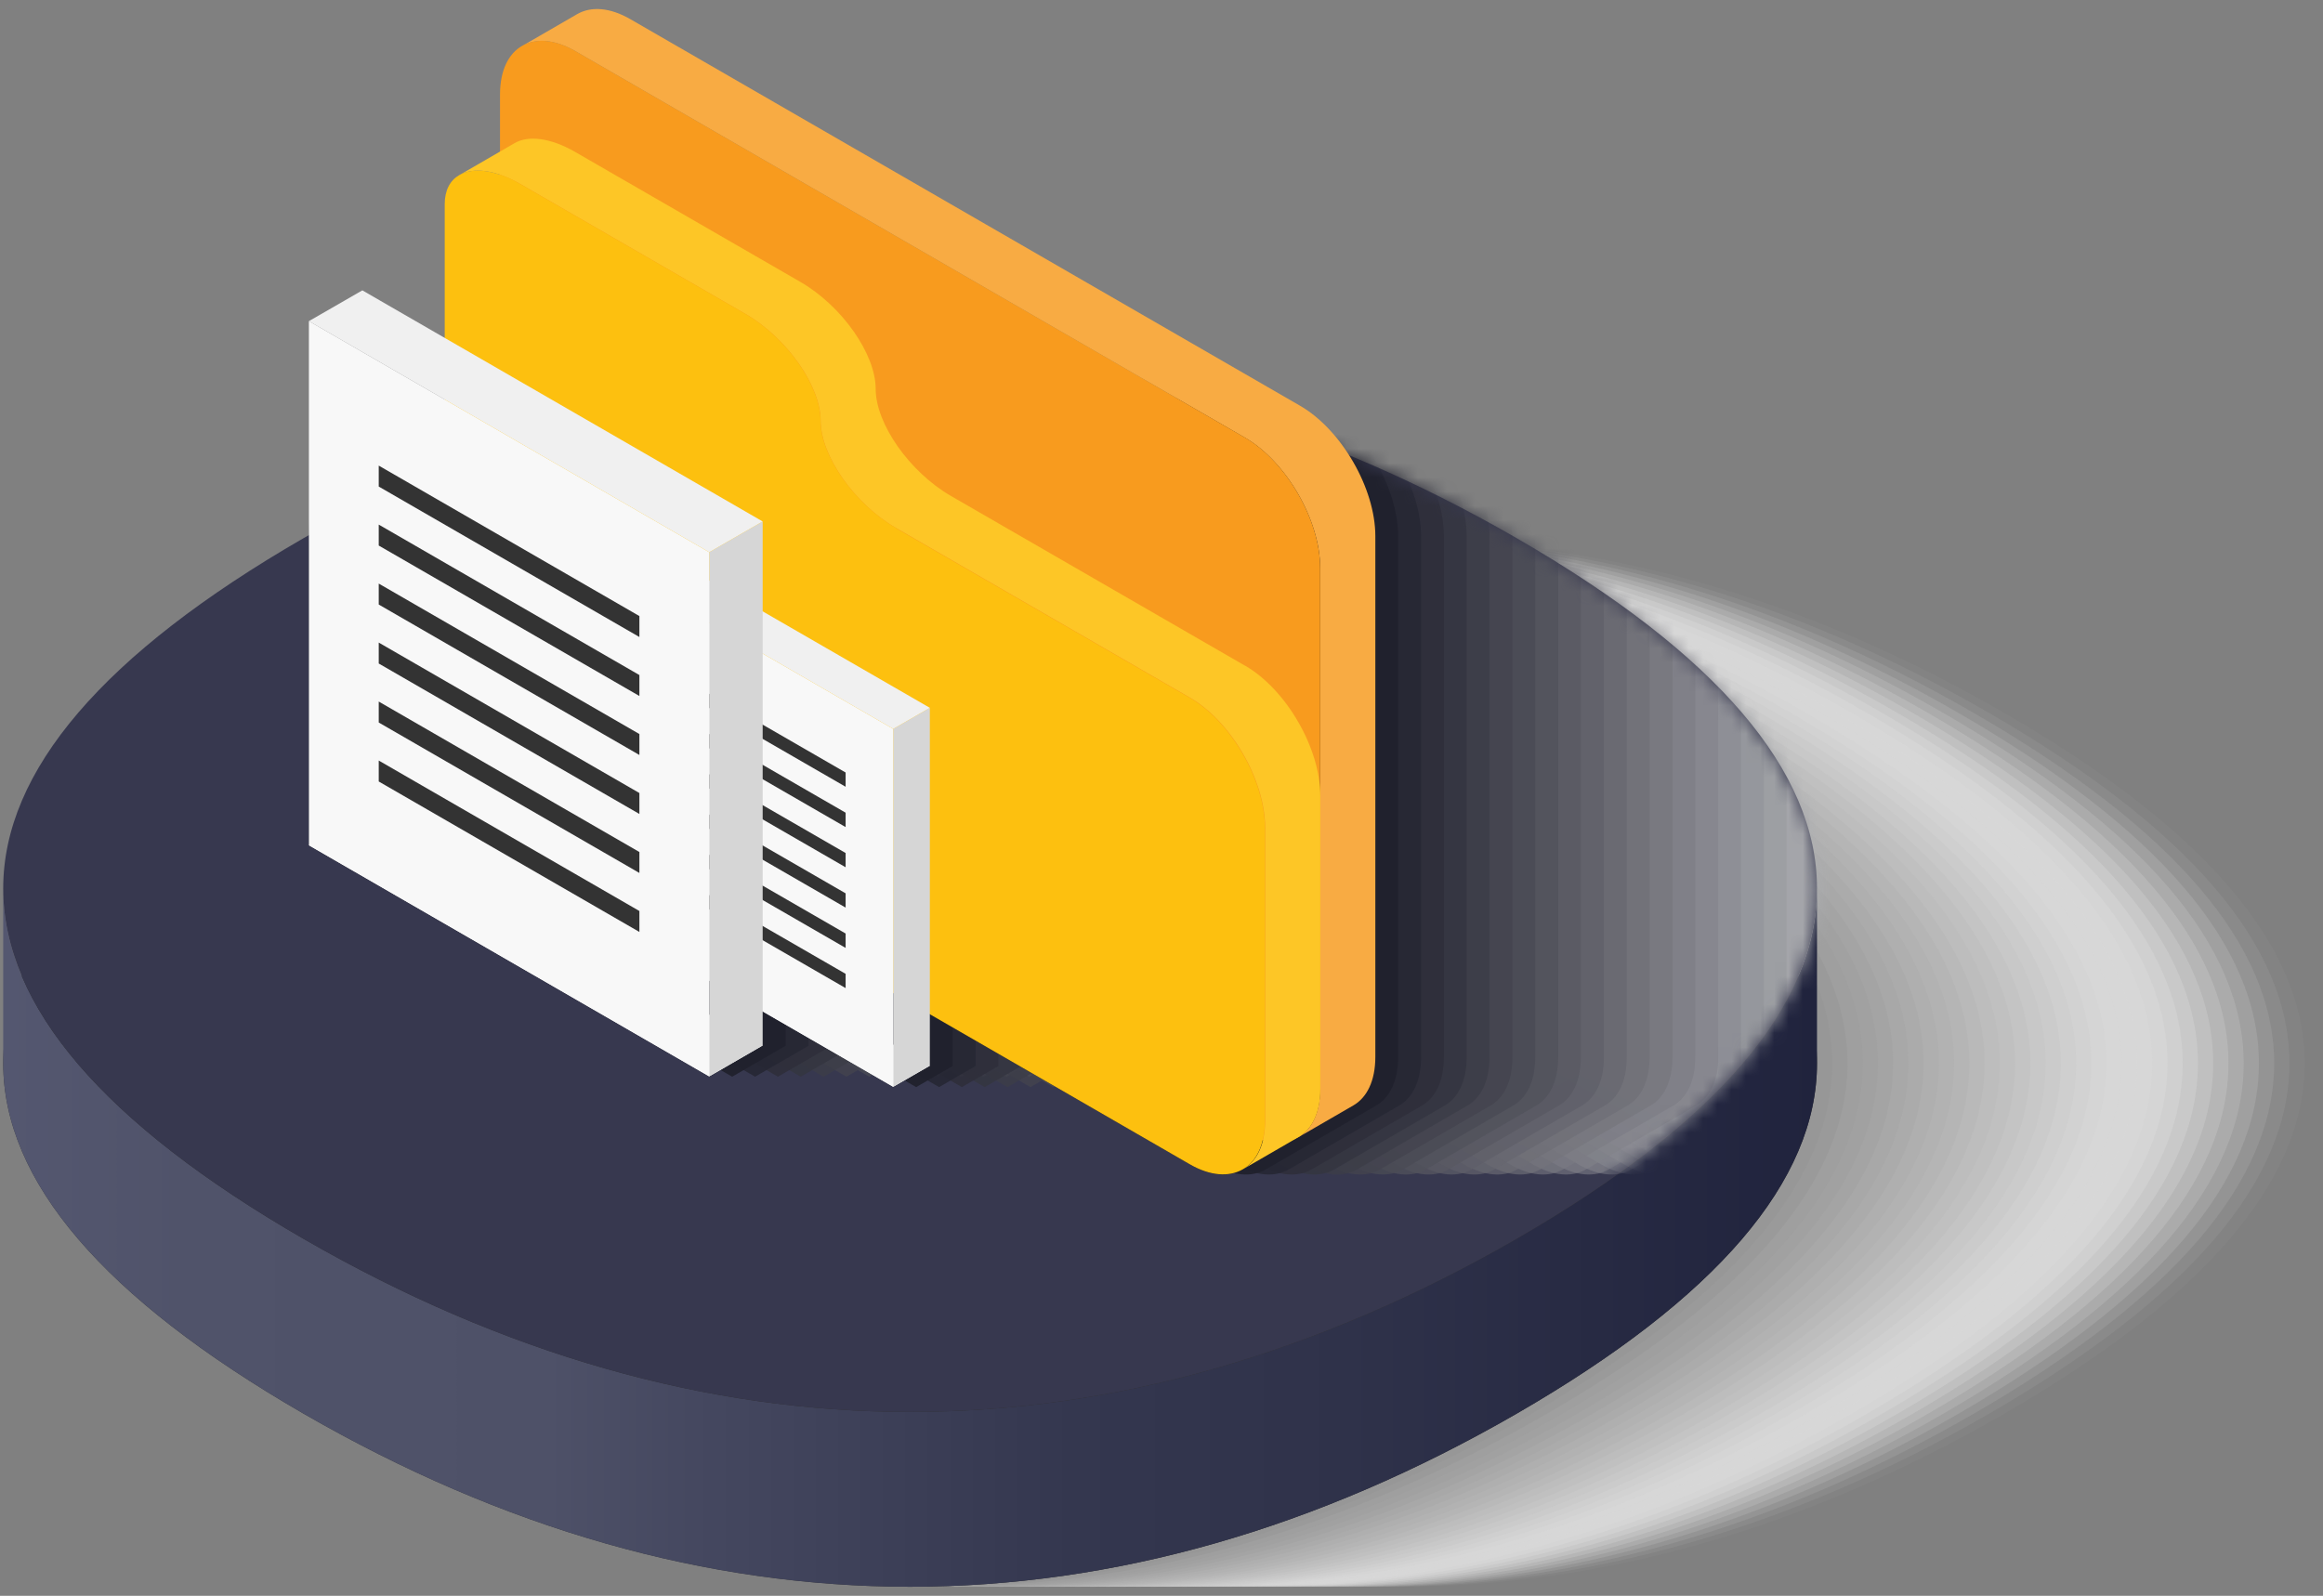 <svg width="163" height="112" viewBox="0 0 163 112" fill="none" xmlns="http://www.w3.org/2000/svg">
<rect x="0" y="0" width="163" height="112" fill="#808080" stroke="none"/>
<g style="mix-blend-mode:multiply">
<path opacity="0.03" d="M140.655 50.048C112.575 33.838 83.595 33.838 55.505 50.048C41.465 58.158 34.445 66.388 34.445 74.628C34.445 82.868 41.465 91.098 55.505 99.208C83.585 115.418 112.565 115.418 140.655 99.208C154.695 91.098 161.715 82.868 161.715 74.628C161.715 66.388 154.695 58.158 140.655 50.048Z" fill="#FCFCFC"/>
<path opacity="0.06" d="M139.585 50.048C111.505 33.838 82.525 33.838 54.435 50.048C40.395 58.158 33.375 66.388 33.375 74.628C33.375 82.868 40.395 91.098 54.435 99.208C82.515 115.418 111.495 115.418 139.585 99.208C153.625 91.098 160.645 82.868 160.645 74.628C160.645 66.388 153.625 58.158 139.585 50.048Z" fill="#F9F9F9"/>
<path opacity="0.09" d="M138.515 50.048C110.435 33.838 81.455 33.838 53.365 50.048C39.325 58.158 32.305 66.388 32.305 74.628C32.305 82.868 39.325 91.098 53.365 99.208C81.445 115.418 110.425 115.418 138.515 99.208C152.555 91.098 159.575 82.868 159.575 74.628C159.575 66.388 152.555 58.158 138.515 50.048Z" fill="#F5F5F5"/>
<path opacity="0.12" d="M137.445 50.048C109.365 33.838 80.385 33.838 52.295 50.048C38.255 58.158 31.235 66.388 31.235 74.628C31.235 82.868 38.255 91.098 52.295 99.208C80.375 115.418 109.355 115.418 137.445 99.208C151.485 91.098 158.505 82.868 158.505 74.628C158.505 66.388 151.485 58.158 137.445 50.048Z" fill="#F2F2F2"/>
<path opacity="0.15" d="M136.375 50.048C108.295 33.838 79.315 33.838 51.225 50.048C37.185 58.158 30.165 66.388 30.165 74.628C30.165 82.868 37.185 91.098 51.225 99.208C79.305 115.418 108.285 115.418 136.375 99.208C150.415 91.098 157.435 82.868 157.435 74.628C157.435 66.388 150.415 58.158 136.375 50.048Z" fill="#EFEFEF"/>
<path opacity="0.18" d="M135.305 50.048C107.225 33.838 78.245 33.838 50.155 50.048C36.115 58.158 29.095 66.388 29.095 74.628C29.095 82.868 36.115 91.098 50.155 99.208C78.235 115.418 107.215 115.418 135.305 99.208C149.345 91.098 156.365 82.868 156.365 74.628C156.365 66.388 149.345 58.158 135.305 50.048Z" fill="#ECECEC"/>
<path opacity="0.21" d="M134.235 50.048C106.155 33.838 77.175 33.838 49.085 50.048C35.045 58.158 28.025 66.388 28.025 74.628C28.025 82.868 35.045 91.098 49.085 99.208C77.165 115.418 106.145 115.418 134.235 99.208C148.275 91.098 155.295 82.868 155.295 74.628C155.295 66.388 148.275 58.158 134.235 50.048Z" fill="#E8E8E8"/>
<path opacity="0.24" d="M133.165 50.048C105.085 33.838 76.105 33.838 48.015 50.048C33.975 58.158 26.955 66.388 26.955 74.628C26.955 82.868 33.975 91.098 48.015 99.208C76.095 115.418 105.075 115.418 133.165 99.208C147.205 91.098 154.225 82.868 154.225 74.628C154.225 66.388 147.205 58.158 133.165 50.048Z" fill="#E5E5E5"/>
<path opacity="0.27" d="M132.095 50.048C104.015 33.838 75.035 33.838 46.945 50.048C32.905 58.158 25.885 66.388 25.885 74.628C25.885 82.868 32.905 91.098 46.945 99.208C75.025 115.418 104.005 115.418 132.095 99.208C146.135 91.098 153.155 82.868 153.155 74.628C153.155 66.388 146.135 58.158 132.095 50.048Z" fill="#E2E2E2"/>
<path opacity="0.3" d="M131.025 50.048C102.945 33.838 73.965 33.838 45.875 50.048C31.835 58.158 24.815 66.388 24.815 74.628C24.815 82.868 31.835 91.098 45.875 99.208C73.955 115.418 102.935 115.418 131.025 99.208C145.065 91.098 152.085 82.868 152.085 74.628C152.085 66.388 145.065 58.158 131.025 50.048Z" fill="#DFDFDF"/>
<path opacity="0.33" d="M129.955 50.048C101.875 33.838 72.895 33.838 44.805 50.048C30.765 58.158 23.745 66.388 23.745 74.628C23.745 82.868 30.765 91.098 44.805 99.208C72.885 115.418 101.865 115.418 129.955 99.208C143.995 91.098 151.015 82.868 151.015 74.628C151.015 66.388 143.995 58.158 129.955 50.048Z" fill="#DBDBDB"/>
<path opacity="0.36" d="M128.885 50.048C100.805 33.838 71.825 33.838 43.735 50.048C29.695 58.158 22.675 66.388 22.675 74.628C22.675 82.868 29.695 91.098 43.735 99.208C71.815 115.418 100.795 115.418 128.885 99.208C142.925 91.098 149.945 82.868 149.945 74.628C149.945 66.388 142.925 58.158 128.885 50.048Z" fill="#D8D8D8"/>
<path opacity="0.39" d="M127.815 50.048C99.735 33.838 70.755 33.838 42.665 50.048C28.625 58.158 21.605 66.388 21.605 74.628C21.605 82.868 28.625 91.098 42.665 99.208C70.745 115.418 99.725 115.418 127.815 99.208C141.855 91.098 148.875 82.868 148.875 74.628C148.875 66.388 141.855 58.158 127.815 50.048Z" fill="#D5D5D5"/>
<path opacity="0.42" d="M126.745 50.048C98.665 33.838 69.685 33.838 41.595 50.048C27.555 58.158 20.535 66.388 20.535 74.628C20.535 82.868 27.555 91.098 41.595 99.208C69.675 115.418 98.655 115.418 126.745 99.208C140.785 91.098 147.805 82.868 147.805 74.628C147.805 66.388 140.785 58.158 126.745 50.048Z" fill="#D2D2D2"/>
<path opacity="0.45" d="M125.685 50.048C97.605 33.838 68.625 33.838 40.535 50.048C26.495 58.158 19.475 66.388 19.475 74.628C19.475 82.868 26.495 91.098 40.535 99.208C68.615 115.418 97.595 115.418 125.685 99.208C139.725 91.098 146.745 82.868 146.745 74.628C146.745 66.388 139.725 58.158 125.685 50.048Z" fill="#CECECE"/>
<path opacity="0.48" d="M124.615 50.048C96.535 33.838 67.555 33.838 39.465 50.048C25.425 58.158 18.405 66.388 18.405 74.628C18.405 82.868 25.425 91.098 39.465 99.208C67.545 115.418 96.525 115.418 124.615 99.208C138.655 91.098 145.675 82.868 145.675 74.628C145.675 66.388 138.655 58.158 124.615 50.048Z" fill="#CBCBCB"/>
<path opacity="0.52" d="M123.545 50.048C95.465 33.838 66.485 33.838 38.395 50.048C24.355 58.158 17.335 66.388 17.335 74.628C17.335 82.868 24.355 91.098 38.395 99.208C66.475 115.418 95.455 115.418 123.545 99.208C137.585 91.098 144.605 82.868 144.605 74.628C144.605 66.388 137.585 58.158 123.545 50.048Z" fill="#C8C8C8"/>
<path opacity="0.55" d="M122.475 50.048C94.395 33.838 65.415 33.838 37.325 50.048C23.285 58.158 16.265 66.388 16.265 74.628C16.265 82.868 23.285 91.098 37.325 99.208C65.405 115.418 94.385 115.418 122.475 99.208C136.515 91.098 143.535 82.868 143.535 74.628C143.535 66.388 136.515 58.158 122.475 50.048Z" fill="#C5C5C5"/>
<path opacity="0.58" d="M121.405 50.048C93.325 33.838 64.345 33.838 36.255 50.048C22.215 58.158 15.195 66.388 15.195 74.628C15.195 82.868 22.215 91.098 36.255 99.208C64.335 115.418 93.315 115.418 121.405 99.208C135.445 91.098 142.465 82.868 142.465 74.628C142.465 66.388 135.445 58.158 121.405 50.048Z" fill="#C1C1C1"/>
<path opacity="0.61" d="M120.335 50.048C92.255 33.838 63.275 33.838 35.185 50.048C21.145 58.158 14.125 66.388 14.125 74.628C14.125 82.868 21.145 91.098 35.185 99.208C63.265 115.418 92.245 115.418 120.335 99.208C134.375 91.098 141.395 82.868 141.395 74.628C141.395 66.388 134.375 58.158 120.335 50.048Z" fill="#BEBEBE"/>
<path opacity="0.64" d="M119.265 50.048C91.185 33.838 62.205 33.838 34.115 50.048C20.075 58.158 13.055 66.388 13.055 74.628C13.055 82.868 20.075 91.098 34.115 99.208C62.195 115.418 91.175 115.418 119.265 99.208C133.305 91.098 140.325 82.868 140.325 74.628C140.325 66.388 133.305 58.158 119.265 50.048Z" fill="#BBBBBB"/>
<path opacity="0.67" d="M118.195 50.048C90.115 33.838 61.135 33.838 33.045 50.048C19.005 58.158 11.985 66.388 11.985 74.628C11.985 82.868 19.005 91.098 33.045 99.208C61.125 115.418 90.105 115.418 118.195 99.208C132.235 91.098 139.255 82.868 139.255 74.628C139.255 66.388 132.235 58.158 118.195 50.048Z" fill="#B8B8B8"/>
<path opacity="0.7" d="M117.125 50.048C89.045 33.838 60.065 33.838 31.975 50.048C17.935 58.158 10.915 66.388 10.915 74.628C10.915 82.868 17.935 91.098 31.975 99.208C60.055 115.418 89.035 115.418 117.125 99.208C131.165 91.098 138.185 82.868 138.185 74.628C138.185 66.388 131.165 58.158 117.125 50.048Z" fill="#B4B4B4"/>
<path opacity="0.73" d="M116.055 50.048C87.975 33.838 58.995 33.838 30.905 50.048C16.865 58.158 9.845 66.388 9.845 74.628C9.845 82.868 16.865 91.098 30.905 99.208C58.985 115.418 87.965 115.418 116.055 99.208C130.095 91.098 137.115 82.868 137.115 74.628C137.115 66.388 130.095 58.158 116.055 50.048Z" fill="#B1B1B1"/>
<path opacity="0.76" d="M114.985 50.048C86.905 33.838 57.925 33.838 29.835 50.048C15.795 58.158 8.775 66.388 8.775 74.628C8.775 82.868 15.795 91.098 29.835 99.208C57.915 115.418 86.895 115.418 114.985 99.208C129.025 91.098 136.045 82.868 136.045 74.628C136.045 66.388 129.025 58.158 114.985 50.048Z" fill="#AEAEAE"/>
<path opacity="0.79" d="M113.915 50.048C85.835 33.838 56.855 33.838 28.765 50.048C14.725 58.158 7.705 66.388 7.705 74.628C7.705 82.868 14.725 91.098 28.765 99.208C56.845 115.418 85.825 115.418 113.915 99.208C127.955 91.098 134.975 82.868 134.975 74.628C134.975 66.388 127.955 58.158 113.915 50.048Z" fill="#ABABAB"/>
<path opacity="0.82" d="M112.845 50.048C84.765 33.838 55.785 33.838 27.695 50.048C13.655 58.158 6.635 66.388 6.635 74.628C6.635 82.868 13.655 91.098 27.695 99.208C55.775 115.418 84.755 115.418 112.845 99.208C126.885 91.098 133.905 82.868 133.905 74.628C133.905 66.388 126.885 58.158 112.845 50.048Z" fill="#A7A7A7"/>
<path opacity="0.85" d="M111.775 50.048C83.695 33.838 54.715 33.838 26.625 50.048C12.585 58.158 5.565 66.388 5.565 74.628C5.565 82.868 12.585 91.098 26.625 99.208C54.705 115.418 83.685 115.418 111.775 99.208C125.815 91.098 132.835 82.868 132.835 74.628C132.835 66.388 125.815 58.158 111.775 50.048Z" fill="#A4A4A4"/>
<path opacity="0.88" d="M110.715 50.048C82.635 33.838 53.655 33.838 25.565 50.048C11.525 58.158 4.505 66.388 4.505 74.628C4.505 82.868 11.525 91.098 25.565 99.208C53.645 115.418 82.625 115.418 110.715 99.208C124.755 91.098 131.775 82.868 131.775 74.628C131.775 66.388 124.755 58.158 110.715 50.048Z" fill="#A1A1A1"/>
<path opacity="0.91" d="M109.645 50.048C81.565 33.838 52.585 33.838 24.495 50.048C10.455 58.158 3.435 66.388 3.435 74.628C3.435 82.868 10.455 91.098 24.495 99.208C52.575 115.418 81.555 115.418 109.645 99.208C123.685 91.098 130.705 82.868 130.705 74.628C130.705 66.388 123.685 58.158 109.645 50.048Z" fill="#9E9E9E"/>
<path opacity="0.94" d="M108.575 50.048C80.495 33.838 51.515 33.838 23.425 50.048C9.385 58.158 2.365 66.388 2.365 74.628C2.365 82.868 9.385 91.098 23.425 99.208C51.505 115.418 80.485 115.418 108.575 99.208C122.615 91.098 129.635 82.868 129.635 74.628C129.635 66.388 122.615 58.158 108.575 50.048Z" fill="#9A9A9A"/>
<path opacity="0.97" d="M107.505 50.048C79.425 33.838 50.445 33.838 22.355 50.048C8.315 58.158 1.295 66.388 1.295 74.628C1.295 82.868 8.315 91.098 22.355 99.208C50.435 115.418 79.415 115.418 107.505 99.208C121.545 91.098 128.565 82.868 128.565 74.628C128.565 66.388 121.545 58.158 107.505 50.048Z" fill="#979797"/>
<path d="M106.435 50.048C78.355 33.838 49.375 33.838 21.285 50.048C7.245 58.158 0.225 66.388 0.225 74.628C0.225 82.868 7.245 91.098 21.285 99.208C49.365 115.418 78.345 115.418 106.435 99.208C120.475 91.098 127.495 82.868 127.495 74.628C127.495 66.388 120.475 58.158 106.435 50.048Z" fill="#949494"/>
</g>
<path d="M106.435 50.048C78.355 33.838 49.375 33.838 21.285 50.048C7.245 58.158 0.225 66.388 0.225 74.628C0.225 82.868 7.245 91.098 21.285 99.208C49.365 115.418 78.345 115.418 106.435 99.208C120.475 91.098 127.495 82.868 127.495 74.628C127.495 66.388 120.475 58.158 106.435 50.048Z" fill="#2E2E2E"/>
<path d="M106.435 86.938C78.355 103.148 49.375 103.148 21.285 86.938C7.245 78.828 0.225 70.598 0.225 62.358V74.628C0.225 82.868 7.245 91.098 21.285 99.208C49.365 115.418 78.345 115.418 106.435 99.208C120.475 91.098 127.495 82.868 127.495 74.628V62.358C127.495 70.598 120.475 78.828 106.435 86.938Z" fill="url(#paint0_linear_3026_15663)"/>
<path d="M106.435 37.778C78.355 21.568 49.375 21.568 21.285 37.778C7.245 45.888 0.225 54.118 0.225 62.358C0.225 70.598 7.245 78.828 21.285 86.938C49.365 103.148 78.345 103.148 106.435 86.938C120.475 78.828 127.495 70.598 127.495 62.358C127.495 54.118 120.475 45.888 106.435 37.778Z" fill="#37384F"/>
<mask id="mask0_3026_15663" style="mask-type:luminance" maskUnits="userSpaceOnUse" x="0" y="25" width="128" height="75">
<path d="M106.435 37.778C78.355 21.568 49.375 21.568 21.285 37.778C7.245 45.888 0.225 54.118 0.225 62.358C0.225 70.598 7.245 78.828 21.285 86.938C49.365 103.148 78.345 103.148 106.435 86.938C120.475 78.828 127.495 70.598 127.495 62.358C127.495 54.118 120.475 45.888 106.435 37.778Z" fill="white"/>
</mask>
<g mask="url(#mask0_3026_15663)">
<g style="mix-blend-mode:multiply">
<path opacity="0.03" d="M142.545 28.478L95.555 1.348C94.105 0.508 92.785 0.438 91.825 0.988L87.955 3.228C86.995 3.778 86.405 4.958 86.405 6.638V10.638L83.555 12.288C84.245 11.888 85.255 11.878 86.405 12.278C85.245 11.888 84.245 11.888 83.555 12.288C82.915 12.658 82.535 13.348 82.535 14.328V23.728L76.745 20.388L72.995 22.558V59.348L101.095 75.568L104.845 73.398V71.008L114.005 76.298L116.565 74.818V71.188L134.805 81.718C136.255 82.558 137.575 82.628 138.535 82.078L142.405 79.838L146.275 77.598C147.235 77.048 147.825 75.868 147.825 74.188V37.638C147.825 34.278 145.445 30.168 142.545 28.488V28.478Z" fill="#F8F8F8"/>
<path opacity="0.06" d="M140.945 28.478L93.956 1.348C92.505 0.508 91.186 0.438 90.225 0.988L86.356 3.228C85.395 3.778 84.805 4.958 84.805 6.638V10.638L81.956 12.288C82.645 11.888 83.656 11.878 84.805 12.278C83.645 11.888 82.645 11.888 81.956 12.288C81.316 12.658 80.936 13.348 80.936 14.328V23.728L75.145 20.388L71.395 22.558V59.348L99.496 75.568L103.246 73.398V71.008L112.406 76.298L114.966 74.818V71.188L133.206 81.718C134.656 82.558 135.976 82.628 136.936 82.078L140.806 79.838L144.676 77.598C145.636 77.048 146.226 75.868 146.226 74.188V37.638C146.226 34.278 143.845 30.168 140.945 28.488V28.478Z" fill="#F1F1F2"/>
<path opacity="0.09" d="M139.345 28.478L92.355 1.348C90.905 0.508 89.585 0.438 88.625 0.988L84.755 3.228C83.795 3.778 83.205 4.958 83.205 6.638V10.638L80.355 12.288C81.045 11.888 82.055 11.878 83.205 12.278C82.045 11.888 81.045 11.888 80.355 12.288C79.715 12.658 79.335 13.348 79.335 14.328V23.728L73.545 20.388L69.795 22.558V59.348L97.895 75.568L101.645 73.398V71.008L110.805 76.298L113.365 74.818V71.188L131.605 81.718C133.055 82.558 134.375 82.628 135.335 82.078L139.205 79.838L143.075 77.598C144.035 77.048 144.625 75.868 144.625 74.188V37.638C144.625 34.278 142.245 30.168 139.345 28.488V28.478Z" fill="#EAEAEB"/>
<path opacity="0.12" d="M137.736 28.478L90.746 1.348C89.296 0.508 87.975 0.438 87.016 0.988L83.145 3.228C82.186 3.778 81.596 4.958 81.596 6.638V10.638L78.746 12.288C79.436 11.888 80.445 11.878 81.596 12.278C80.436 11.888 79.436 11.888 78.746 12.288C78.106 12.658 77.725 13.348 77.725 14.328V23.728L71.936 20.388L68.186 22.558V59.348L96.285 75.568L100.036 73.398V71.008L109.195 76.298L111.755 74.818V71.188L129.996 81.718C131.446 82.558 132.766 82.628 133.726 82.078L137.596 79.838L141.466 77.598C142.426 77.048 143.016 75.868 143.016 74.188V37.638C143.016 34.278 140.636 30.168 137.736 28.488V28.478Z" fill="#E3E3E5"/>
<path opacity="0.15" d="M136.135 28.478L89.145 1.348C87.695 0.508 86.376 0.438 85.415 0.988L81.546 3.228C80.585 3.778 79.996 4.958 79.996 6.638V10.638L77.145 12.288C77.835 11.888 78.846 11.878 79.996 12.278C78.835 11.888 77.835 11.888 77.145 12.288C76.505 12.658 76.125 13.348 76.125 14.328V23.728L70.335 20.388L66.585 22.558V59.348L94.686 75.568L98.436 73.398V71.008L107.595 76.298L110.155 74.818V71.188L128.395 81.718C129.845 82.558 131.165 82.628 132.125 82.078L135.995 79.838L139.865 77.598C140.825 77.048 141.415 75.868 141.415 74.188V37.638C141.415 34.278 139.035 30.168 136.135 28.488V28.478Z" fill="#DCDCDE"/>
<path opacity="0.18" d="M134.525 28.478L87.535 1.348C86.085 0.508 84.765 0.438 83.805 0.988L79.935 3.228C78.975 3.778 78.385 4.958 78.385 6.638V10.638L75.535 12.288C76.225 11.888 77.235 11.878 78.385 12.278C77.225 11.888 76.225 11.888 75.535 12.288C74.895 12.658 74.515 13.348 74.515 14.328V23.728L68.725 20.388L64.975 22.558V59.348L93.075 75.568L96.825 73.398V71.008L105.985 76.298L108.545 74.818V71.188L126.785 81.718C128.235 82.558 129.555 82.628 130.515 82.078L134.385 79.838L138.255 77.598C139.215 77.048 139.805 75.868 139.805 74.188V37.638C139.805 34.278 137.425 30.168 134.525 28.488V28.478Z" fill="#D5D5D8"/>
<path opacity="0.21" d="M132.925 28.478L85.935 1.348C84.485 0.508 83.165 0.438 82.205 0.988L78.335 3.228C77.375 3.778 76.785 4.958 76.785 6.638V10.638L73.935 12.288C74.625 11.888 75.635 11.878 76.785 12.278C75.625 11.888 74.625 11.888 73.935 12.288C73.295 12.658 72.915 13.348 72.915 14.328V23.728L67.125 20.388L63.375 22.558V59.348L91.475 75.568L95.225 73.398V71.008L104.385 76.298L106.945 74.818V71.188L125.185 81.718C126.635 82.558 127.955 82.628 128.915 82.078L132.785 79.838L136.655 77.598C137.615 77.048 138.205 75.868 138.205 74.188V37.638C138.205 34.278 135.825 30.168 132.925 28.488V28.478Z" fill="#CECED1"/>
<path opacity="0.24" d="M131.325 28.478L84.335 1.348C82.885 0.508 81.565 0.438 80.605 0.988L76.735 3.228C75.775 3.778 75.185 4.958 75.185 6.638V10.638L72.335 12.288C73.025 11.888 74.035 11.878 75.185 12.278C74.025 11.888 73.025 11.888 72.335 12.288C71.695 12.658 71.315 13.348 71.315 14.328V23.728L65.525 20.388L61.775 22.558V59.348L89.875 75.568L93.625 73.398V71.008L102.785 76.298L105.345 74.818V71.188L123.585 81.718C125.035 82.558 126.355 82.628 127.315 82.078L131.185 79.838L135.055 77.598C136.015 77.048 136.605 75.868 136.605 74.188V37.638C136.605 34.278 134.225 30.168 131.325 28.488V28.478Z" fill="#C7C7CB"/>
<path opacity="0.27" d="M129.715 28.478L82.725 1.348C81.275 0.508 79.955 0.438 78.995 0.988L75.125 3.228C74.165 3.778 73.575 4.958 73.575 6.638V10.638L70.725 12.288C71.415 11.888 72.425 11.878 73.575 12.278C72.415 11.888 71.415 11.888 70.725 12.288C70.085 12.658 69.705 13.348 69.705 14.328V23.728L63.915 20.388L60.165 22.558V59.348L88.265 75.568L92.015 73.398V71.008L101.175 76.298L103.735 74.818V71.188L121.975 81.718C123.425 82.558 124.745 82.628 125.705 82.078L129.575 79.838L133.445 77.598C134.405 77.048 134.995 75.868 134.995 74.188V37.638C134.995 34.278 132.615 30.168 129.715 28.488V28.478Z" fill="#C0C1C4"/>
<path opacity="0.3" d="M128.115 28.478L81.125 1.348C79.675 0.508 78.355 0.438 77.395 0.988L73.525 3.228C72.566 3.778 71.975 4.958 71.975 6.638V10.638L69.125 12.288C69.815 11.888 70.826 11.878 71.975 12.278C70.816 11.888 69.815 11.888 69.125 12.288C68.485 12.658 68.106 13.348 68.106 14.328V23.728L62.315 20.388L58.565 22.558V59.348L86.665 75.568L90.415 73.398V71.008L99.575 76.298L102.135 74.818V71.188L120.375 81.718C121.825 82.558 123.145 82.628 124.105 82.078L127.975 79.838L131.845 77.598C132.805 77.048 133.395 75.868 133.395 74.188V37.638C133.395 34.278 131.015 30.168 128.115 28.488V28.478Z" fill="#B9BABE"/>
<path opacity="0.33" d="M126.505 28.478L79.515 1.348C78.065 0.508 76.745 0.438 75.785 0.988L71.915 3.228C70.955 3.778 70.365 4.958 70.365 6.638V10.638L67.515 12.288C68.205 11.888 69.215 11.878 70.365 12.278C69.205 11.888 68.205 11.888 67.515 12.288C66.875 12.658 66.495 13.348 66.495 14.328V23.728L60.705 20.388L56.955 22.558V59.348L85.045 75.568L88.795 73.398V71.008L97.955 76.298L100.515 74.818V71.188L118.755 81.718C120.205 82.558 121.525 82.628 122.485 82.078L126.355 79.838L130.225 77.598C131.185 77.048 131.775 75.868 131.775 74.188V37.638C131.775 34.278 129.395 30.168 126.495 28.488L126.505 28.478Z" fill="#B2B3B7"/>
<path opacity="0.36" d="M124.905 28.478L77.915 1.348C76.466 0.508 75.145 0.438 74.186 0.988L70.315 3.228C69.355 3.778 68.765 4.958 68.765 6.638V10.638L65.915 12.288C66.606 11.888 67.615 11.878 68.765 12.278C67.605 11.888 66.606 11.888 65.915 12.288C65.275 12.658 64.895 13.348 64.895 14.328V23.728L59.105 20.388L55.355 22.558V59.348L83.455 75.568L87.205 73.398V71.008L96.365 76.298L98.925 74.818V71.188L117.165 81.718C118.615 82.558 119.935 82.628 120.895 82.078L124.765 79.838L128.635 77.598C129.595 77.048 130.185 75.868 130.185 74.188V37.638C130.185 34.278 127.805 30.168 124.905 28.488V28.478Z" fill="#ABACB0"/>
<path opacity="0.39" d="M123.305 28.478L76.315 1.348C74.865 0.508 73.545 0.438 72.585 0.988L68.715 3.228C67.755 3.778 67.165 4.958 67.165 6.638V10.638L64.315 12.288C65.005 11.888 66.015 11.878 67.165 12.278C66.005 11.888 65.005 11.888 64.315 12.288C63.675 12.658 63.295 13.348 63.295 14.328V23.728L57.505 20.388L53.755 22.558V59.348L81.855 75.568L85.605 73.398V71.008L94.765 76.298L97.325 74.818V71.188L115.565 81.718C117.015 82.558 118.335 82.628 119.295 82.078L123.165 79.838L127.035 77.598C127.995 77.048 128.585 75.868 128.585 74.188V37.638C128.585 34.278 126.205 30.168 123.305 28.488V28.478Z" fill="#A4A5AA"/>
<path opacity="0.42" d="M121.695 28.478L74.706 1.348C73.255 0.508 71.936 0.438 70.975 0.988L67.106 3.228C66.145 3.778 65.555 4.958 65.555 6.638V10.638L62.706 12.288C63.395 11.888 64.406 11.878 65.555 12.278C64.395 11.888 63.395 11.888 62.706 12.288C62.066 12.658 61.685 13.348 61.685 14.328V23.728L55.895 20.388L52.145 22.558V59.348L80.246 75.568L83.996 73.398V71.008L93.156 76.298L95.716 74.818V71.188L113.956 81.718C115.406 82.558 116.726 82.628 117.686 82.078L121.556 79.838L125.426 77.598C126.386 77.048 126.976 75.868 126.976 74.188V37.638C126.976 34.278 124.595 30.168 121.695 28.488V28.478Z" fill="#9D9EA3"/>
<path opacity="0.45" d="M120.095 28.478L73.105 1.348C71.655 0.508 70.335 0.438 69.375 0.988L65.505 3.228C64.545 3.778 63.955 4.958 63.955 6.638V10.638L61.105 12.288C61.795 11.888 62.805 11.878 63.955 12.278C62.795 11.888 61.795 11.888 61.105 12.288C60.465 12.658 60.085 13.348 60.085 14.328V23.728L54.295 20.388L50.545 22.558V59.348L78.635 75.568L82.385 73.398V71.008L91.545 76.298L94.105 74.818V71.188L112.345 81.718C113.795 82.558 115.115 82.628 116.075 82.078L119.945 79.838L123.815 77.598C124.775 77.048 125.365 75.868 125.365 74.188V37.638C125.365 34.278 122.985 30.168 120.085 28.488L120.095 28.478Z" fill="#96979D"/>
<path opacity="0.48" d="M118.486 28.478L71.496 1.348C70.046 0.508 68.725 0.438 67.766 0.988L63.895 3.228C62.935 3.778 62.346 4.958 62.346 6.638V10.638L59.495 12.288C60.185 11.888 61.196 11.878 62.346 12.278C61.185 11.888 60.185 11.888 59.495 12.288C58.855 12.658 58.475 13.348 58.475 14.328V23.728L52.685 20.388L48.935 22.558V59.348L77.035 75.568L80.785 73.398V71.008L89.945 76.298L92.505 74.818V71.188L110.746 81.718C112.196 82.558 113.516 82.628 114.476 82.078L118.346 79.838L122.216 77.598C123.176 77.048 123.766 75.868 123.766 74.188V37.638C123.766 34.278 121.386 30.168 118.486 28.488V28.478Z" fill="#8F9096"/>
<path opacity="0.52" d="M116.885 28.478L69.895 1.348C68.445 0.508 67.126 0.438 66.165 0.988L62.295 3.228C61.336 3.778 60.745 4.958 60.745 6.638V10.638L57.895 12.288C58.585 11.888 59.596 11.878 60.745 12.278C59.586 11.888 58.585 11.888 57.895 12.288C57.255 12.658 56.875 13.348 56.875 14.328V23.728L51.085 20.388L47.335 22.558V59.348L75.436 75.568L79.186 73.398V71.008L88.346 76.298L90.906 74.818V71.188L109.145 81.718C110.595 82.558 111.915 82.628 112.875 82.078L116.745 79.838L120.615 77.598C121.575 77.048 122.165 75.868 122.165 74.188V37.638C122.165 34.278 119.785 30.168 116.885 28.488V28.478Z" fill="#898990"/>
<path opacity="0.55" d="M115.285 28.478L68.295 1.348C66.845 0.508 65.525 0.438 64.565 0.988L60.695 3.228C59.735 3.778 59.145 4.958 59.145 6.638V10.638L56.295 12.288C56.985 11.888 57.995 11.878 59.145 12.278C57.985 11.888 56.985 11.888 56.295 12.288C55.655 12.658 55.275 13.348 55.275 14.328V23.728L49.485 20.388L45.735 22.558V59.348L73.835 75.568L77.585 73.398V71.008L86.745 76.298L89.305 74.818V71.188L107.545 81.718C108.995 82.558 110.315 82.628 111.275 82.078L115.145 79.838L119.015 77.598C119.975 77.048 120.565 75.868 120.565 74.188V37.638C120.565 34.278 118.185 30.168 115.285 28.488V28.478Z" fill="#828289"/>
<path opacity="0.58" d="M113.675 28.478L66.685 1.348C65.235 0.508 63.915 0.438 62.955 0.988L59.085 3.228C58.125 3.778 57.535 4.958 57.535 6.638V10.638L54.685 12.288C55.375 11.888 56.385 11.878 57.535 12.278C56.375 11.888 55.375 11.888 54.685 12.288C54.045 12.658 53.665 13.348 53.665 14.328V23.728L47.875 20.388L44.125 22.558V59.348L72.225 75.568L75.975 73.398V71.008L85.135 76.298L87.695 74.818V71.188L105.935 81.718C107.385 82.558 108.705 82.628 109.665 82.078L113.535 79.838L117.405 77.598C118.365 77.048 118.955 75.868 118.955 74.188V37.638C118.955 34.278 116.575 30.168 113.675 28.488V28.478Z" fill="#7B7B83"/>
<path opacity="0.61" d="M112.075 28.478L65.085 1.348C63.635 0.508 62.315 0.438 61.355 0.988L57.485 3.228C56.525 3.778 55.935 4.958 55.935 6.638V10.638L53.085 12.288C53.775 11.888 54.785 11.878 55.935 12.278C54.775 11.888 53.775 11.888 53.085 12.288C52.445 12.658 52.065 13.348 52.065 14.328V23.728L46.275 20.388L42.525 22.558V59.348L70.625 75.568L74.375 73.398V71.008L83.535 76.298L86.095 74.818V71.188L104.335 81.718C105.785 82.558 107.105 82.628 108.065 82.078L111.935 79.838L115.805 77.598C116.765 77.048 117.355 75.868 117.355 74.188V37.638C117.355 34.278 114.975 30.168 112.075 28.488V28.478Z" fill="#74747C"/>
<path opacity="0.64" d="M110.465 28.478L63.475 1.348C62.025 0.508 60.705 0.438 59.745 0.988L55.875 3.228C54.915 3.778 54.325 4.958 54.325 6.638V10.638L51.475 12.288C52.165 11.888 53.175 11.878 54.325 12.278C53.165 11.888 52.165 11.888 51.475 12.288C50.835 12.658 50.455 13.348 50.455 14.328V23.728L44.665 20.388L40.915 22.558V59.348L69.015 75.568L72.765 73.398V71.008L81.925 76.298L84.485 74.818V71.188L102.725 81.718C104.175 82.558 105.495 82.628 106.455 82.078L110.325 79.838L114.195 77.598C115.155 77.048 115.745 75.868 115.745 74.188V37.638C115.745 34.278 113.365 30.168 110.465 28.488V28.478Z" fill="#6D6D76"/>
<path opacity="0.67" d="M108.865 28.478L61.875 1.348C60.425 0.508 59.105 0.438 58.145 0.988L54.276 3.228C53.316 3.778 52.725 4.958 52.725 6.638V10.638L49.875 12.288C50.565 11.888 51.575 11.878 52.725 12.278C51.566 11.888 50.565 11.888 49.875 12.288C49.235 12.658 48.855 13.348 48.855 14.328V23.728L43.065 20.388L39.315 22.558V59.348L67.415 75.568L71.165 73.398V71.008L80.325 76.298L82.885 74.818V71.188L101.125 81.718C102.575 82.558 103.895 82.628 104.855 82.078L108.725 79.838L112.595 77.598C113.555 77.048 114.145 75.868 114.145 74.188V37.638C114.145 34.278 111.765 30.168 108.865 28.488V28.478Z" fill="#66666F"/>
<path opacity="0.7" d="M107.265 28.478L60.275 1.348C58.825 0.508 57.505 0.438 56.545 0.988L52.675 3.228C51.715 3.778 51.125 4.958 51.125 6.638V10.638L48.275 12.288C48.965 11.888 49.975 11.878 51.125 12.278C49.965 11.888 48.965 11.888 48.275 12.288C47.635 12.658 47.255 13.348 47.255 14.328V23.728L41.465 20.388L37.715 22.558V59.348L65.815 75.568L69.565 73.398V71.008L78.725 76.298L81.285 74.818V71.188L99.525 81.718C100.975 82.558 102.295 82.628 103.255 82.078L107.125 79.838L110.995 77.598C111.955 77.048 112.545 75.868 112.545 74.188V37.638C112.545 34.278 110.165 30.168 107.265 28.488V28.478Z" fill="#5F5F68"/>
<path opacity="0.73" d="M105.655 28.478L58.666 1.348C57.215 0.508 55.895 0.438 54.935 0.988L51.065 3.228C50.105 3.778 49.515 4.958 49.515 6.638V10.638L46.666 12.288C47.355 11.888 48.365 11.878 49.515 12.278C48.355 11.888 47.355 11.888 46.666 12.288C46.026 12.658 45.645 13.348 45.645 14.328V23.728L39.855 20.388L36.105 22.558V59.348L64.195 75.568L67.945 73.398V71.008L77.106 76.298L79.665 74.818V71.188L97.906 81.718C99.356 82.558 100.675 82.628 101.635 82.078L105.505 79.838L109.375 77.598C110.335 77.048 110.925 75.868 110.925 74.188V37.638C110.925 34.278 108.545 30.168 105.645 28.488L105.655 28.478Z" fill="#585862"/>
<path opacity="0.76" d="M104.055 28.478L57.065 1.348C55.615 0.508 54.295 0.438 53.335 0.988L49.465 3.228C48.505 3.778 47.915 4.958 47.915 6.638V10.638L45.065 12.288C45.755 11.888 46.765 11.878 47.915 12.278C46.755 11.888 45.755 11.888 45.065 12.288C44.425 12.658 44.045 13.348 44.045 14.328V23.728L38.255 20.388L34.505 22.558V59.348L62.605 75.568L66.355 73.398V71.008L75.515 76.298L78.075 74.818V71.188L96.315 81.718C97.765 82.558 99.085 82.628 100.045 82.078L103.915 79.838L107.785 77.598C108.745 77.048 109.335 75.868 109.335 74.188V37.638C109.335 34.278 106.955 30.168 104.055 28.488V28.478Z" fill="#51525B"/>
<path opacity="0.79" d="M102.445 28.478L55.456 1.348C54.005 0.508 52.685 0.438 51.725 0.988L47.855 3.228C46.895 3.778 46.306 4.958 46.306 6.638V10.638L43.456 12.288C44.145 11.888 45.156 11.878 46.306 12.278C45.145 11.888 44.145 11.888 43.456 12.288C42.816 12.658 42.435 13.348 42.435 14.328V23.728L36.645 20.388L32.895 22.558V59.348L60.995 75.568L64.746 73.398V71.008L73.906 76.298L76.466 74.818V71.188L94.706 81.718C96.156 82.558 97.475 82.628 98.436 82.078L102.306 79.838L106.176 77.598C107.136 77.048 107.726 75.868 107.726 74.188V37.638C107.726 34.278 105.345 30.168 102.445 28.488V28.478Z" fill="#4A4B55"/>
<path opacity="0.82" d="M100.845 28.478L53.855 1.348C52.405 0.508 51.085 0.438 50.125 0.988L46.255 3.228C45.295 3.778 44.705 4.958 44.705 6.638V10.638L41.855 12.288C42.545 11.888 43.555 11.878 44.705 12.278C43.545 11.888 42.545 11.888 41.855 12.288C41.215 12.658 40.835 13.348 40.835 14.328V23.728L35.045 20.388L31.295 22.558V59.348L59.395 75.568L63.145 73.398V71.008L72.305 76.298L74.865 74.818V71.188L93.105 81.718C94.555 82.558 95.875 82.628 96.835 82.078L100.705 79.838L104.575 77.598C105.535 77.048 106.125 75.868 106.125 74.188V37.638C106.125 34.278 103.745 30.168 100.845 28.488V28.478Z" fill="#43444E"/>
<path opacity="0.85" d="M99.245 28.478L52.255 1.348C50.805 0.508 49.485 0.438 48.525 0.988L44.655 3.228C43.695 3.778 43.105 4.958 43.105 6.638V10.638L40.255 12.288C40.945 11.888 41.955 11.878 43.105 12.278C41.945 11.888 40.945 11.888 40.255 12.288C39.615 12.658 39.235 13.348 39.235 14.328V23.728L33.445 20.388L29.695 22.558V59.348L57.785 75.568L61.535 73.398V71.008L70.695 76.298L73.255 74.818V71.188L91.495 81.718C92.945 82.558 94.265 82.628 95.225 82.078L99.095 79.838L102.965 77.598C103.925 77.048 104.515 75.868 104.515 74.188V37.638C104.515 34.278 102.135 30.168 99.235 28.488L99.245 28.478Z" fill="#3C3D48"/>
<path opacity="0.88" d="M97.635 28.478L50.645 1.348C49.195 0.508 47.876 0.438 46.916 0.988L43.045 3.228C42.086 3.778 41.495 4.958 41.495 6.638V10.638L38.645 12.288C39.335 11.888 40.346 11.878 41.495 12.278C40.336 11.888 39.335 11.888 38.645 12.288C38.005 12.658 37.625 13.348 37.625 14.328V23.728L31.835 20.388L28.085 22.558V59.348L56.185 75.568L59.935 73.398V71.008L69.096 76.298L71.656 74.818V71.188L89.895 81.718C91.345 82.558 92.665 82.628 93.625 82.078L97.496 79.838L101.365 77.598C102.325 77.048 102.915 75.868 102.915 74.188V37.638C102.915 34.278 100.535 30.168 97.635 28.488V28.478Z" fill="#353641"/>
<path opacity="0.91" d="M96.035 28.478L49.045 1.348C47.595 0.508 46.275 0.438 45.315 0.988L41.445 3.228C40.485 3.778 39.895 4.958 39.895 6.638V10.638L37.045 12.288C37.735 11.888 38.745 11.878 39.895 12.278C38.735 11.888 37.735 11.888 37.045 12.288C36.405 12.658 36.025 13.348 36.025 14.328V23.728L30.235 20.388L26.485 22.558V59.348L54.585 75.568L58.335 73.398V71.008L67.495 76.298L70.055 74.818V71.188L88.295 81.718C89.745 82.558 91.065 82.628 92.025 82.078L95.895 79.838L99.765 77.598C100.725 77.048 101.315 75.868 101.315 74.188V37.638C101.315 34.278 98.935 30.168 96.035 28.488V28.478Z" fill="#2E2F3B"/>
<path opacity="0.94" d="M94.435 28.478L47.445 1.348C45.995 0.508 44.675 0.438 43.715 0.988L39.845 3.228C38.885 3.778 38.295 4.958 38.295 6.638V10.638L35.445 12.288C36.135 11.888 37.145 11.878 38.295 12.278C37.135 11.888 36.135 11.888 35.445 12.288C34.805 12.658 34.425 13.348 34.425 14.328V23.728L28.635 20.388L24.885 22.558V59.348L52.985 75.568L56.735 73.398V71.008L65.895 76.298L68.455 74.818V71.188L86.695 81.718C88.145 82.558 89.465 82.628 90.425 82.078L94.295 79.838L98.165 77.598C99.125 77.048 99.715 75.868 99.715 74.188V37.638C99.715 34.278 97.335 30.168 94.435 28.488V28.478Z" fill="#272834"/>
<path opacity="0.97" d="M92.825 28.478L45.835 1.348C44.385 0.508 43.065 0.438 42.105 0.988L38.235 3.228C37.275 3.778 36.685 4.958 36.685 6.638V10.638L33.835 12.288C34.525 11.888 35.535 11.878 36.685 12.278C35.525 11.888 34.525 11.888 33.835 12.288C33.195 12.658 32.815 13.348 32.815 14.328V23.728L27.025 20.388L23.275 22.558V59.348L51.375 75.568L55.125 73.398V71.008L64.285 76.298L66.845 74.818V71.188L85.085 81.718C86.535 82.558 87.855 82.628 88.815 82.078L92.685 79.838L96.555 77.598C97.515 77.048 98.105 75.868 98.105 74.188V37.638C98.105 34.278 95.725 30.168 92.825 28.488V28.478Z" fill="#20212E"/>
<path d="M91.225 28.478L44.235 1.348C42.785 0.508 41.465 0.438 40.505 0.988L36.635 3.228C35.675 3.778 35.085 4.958 35.085 6.638V10.638L32.235 12.288C32.925 11.888 33.935 11.878 35.085 12.278C33.925 11.888 32.925 11.888 32.235 12.288C31.595 12.658 31.215 13.348 31.215 14.328V23.728L25.425 20.388L21.675 22.558V59.348L49.775 75.568L53.525 73.398V71.008L62.685 76.298L65.245 74.818V71.188L83.485 81.718C84.935 82.558 86.255 82.628 87.215 82.078L91.085 79.838L94.955 77.598C95.915 77.048 96.505 75.868 96.505 74.188V37.638C96.505 34.278 94.125 30.168 91.225 28.488V28.478Z" fill="#191A27"/>
</g>
</g>
<path d="M91.225 28.478L44.235 1.348C42.785 0.508 41.465 0.438 40.505 0.988L36.635 3.228C37.595 2.678 38.915 2.748 40.365 3.588L87.355 30.718C90.255 32.398 92.635 36.508 92.635 39.868V76.418C92.635 78.098 92.045 79.278 91.085 79.828L94.955 77.588C95.915 77.038 96.505 75.858 96.505 74.178V37.628C96.505 34.268 94.125 30.158 91.225 28.478Z" fill="#F8AB43"/>
<path d="M92.635 76.408C92.635 78.088 92.045 79.268 91.085 79.818C90.125 80.368 88.805 80.298 87.355 79.458L40.365 52.328C37.465 50.648 35.085 46.538 35.085 43.178V6.628C35.085 4.948 35.675 3.768 36.635 3.218C37.595 2.668 38.915 2.738 40.365 3.578L87.355 30.708C90.255 32.388 92.635 36.498 92.635 39.858V76.408Z" fill="#F89B1E"/>
<path d="M87.355 46.718L66.725 34.808C63.825 33.128 61.445 29.748 61.445 27.298C61.445 24.848 59.075 21.468 56.165 19.788L40.365 10.668C38.615 9.658 37.065 9.488 36.105 10.048L32.235 12.288C33.195 11.728 34.755 11.908 36.505 12.908L52.305 22.028C55.215 23.708 57.585 27.088 57.585 29.538C57.585 31.988 59.965 35.378 62.865 37.048L83.495 48.958C86.395 50.638 88.775 54.748 88.775 58.108V78.648C88.775 80.328 88.185 81.508 87.225 82.058L91.095 79.818C92.055 79.268 92.645 78.088 92.645 76.408V55.868C92.645 52.518 90.265 48.398 87.365 46.718H87.355Z" fill="#FDC626"/>
<path d="M62.855 37.048C59.955 35.368 57.575 31.988 57.575 29.538C57.575 27.088 55.205 23.708 52.295 22.028L36.495 12.908C34.745 11.898 33.195 11.728 32.225 12.288C31.585 12.658 31.205 13.348 31.205 14.328V45.428C31.205 48.778 33.585 52.898 36.485 54.578L52.285 63.698C55.195 65.378 59.945 68.118 62.845 69.798L83.475 81.708C84.925 82.548 86.245 82.618 87.205 82.068C88.165 81.518 88.755 80.338 88.755 78.658V58.118C88.755 54.768 86.375 50.648 83.475 48.968L62.845 37.058L62.855 37.048Z" fill="#FDC00F"/>
<path d="M46.065 63.718L43.495 65.198L62.675 76.278L65.245 74.798L46.065 63.718Z" fill="#FAFAFA"/>
<path d="M65.245 74.798L62.675 76.278V51.158L65.245 49.678V74.798Z" fill="#D6D6D6"/>
<path d="M65.245 49.678L62.675 51.158L43.495 40.088L46.065 38.608L65.245 49.678Z" fill="#F0F0F0"/>
<path d="M43.495 40.088V65.198L62.675 76.278V51.158L43.495 40.088Z" fill="#F8F8F8"/>
<path d="M59.335 55.218L46.845 48.008V47.008L59.335 54.218V55.218Z" fill="#333333"/>
<path d="M59.335 58.048L46.845 50.838V49.828L59.335 57.038V58.048Z" fill="#333333"/>
<path d="M59.335 60.868L46.845 53.658V52.658L59.335 59.868V60.868Z" fill="#333333"/>
<path d="M59.335 63.698L46.845 56.488V55.488L59.335 62.698V63.698Z" fill="#333333"/>
<path d="M59.335 66.528L46.845 59.318V58.308L59.335 65.518V66.528Z" fill="#333333"/>
<path d="M59.335 69.348L46.845 62.138V61.138L59.335 68.348V69.348Z" fill="#333333"/>
<path d="M25.425 57.158L21.675 59.328L49.765 75.548L53.515 73.378L25.425 57.158Z" fill="#FAFAFA"/>
<path d="M53.515 73.378L49.765 75.548V38.758L53.515 36.598V73.378Z" fill="#D6D6D6"/>
<path d="M53.515 36.598L49.765 38.758L21.675 22.538L25.425 20.378L53.515 36.598Z" fill="#F0F0F0"/>
<path d="M21.675 22.538V59.328L49.765 75.548V38.758L21.675 22.538Z" fill="#F8F8F8"/>
<path d="M44.865 44.708L26.575 34.148V32.678L44.865 43.238V44.708Z" fill="#333333"/>
<path d="M44.865 48.848L26.575 38.288V36.818L44.865 47.378V48.848Z" fill="#333333"/>
<path d="M44.865 52.988L26.575 42.428V40.958L44.865 51.518V52.988Z" fill="#333333"/>
<path d="M44.865 57.128L26.575 46.568V45.098L44.865 55.658V57.128Z" fill="#333333"/>
<path d="M44.865 61.268L26.575 50.708V49.238L44.865 59.798V61.268Z" fill="#333333"/>
<path d="M44.865 65.408L26.575 54.848V53.378L44.865 63.938V65.408Z" fill="#333333"/>
<defs>
<linearGradient id="paint0_linear_3026_15663" x1="0.225" y1="-246.132" x2="127.495" y2="-246.132" gradientUnits="userSpaceOnUse">
<stop stop-color="#545770"/>
<stop offset="0.1" stop-color="#50536A"/>
<stop offset="0.3" stop-color="#4E5168"/>
<stop offset="0.38" stop-color="#454860"/>
<stop offset="0.59" stop-color="#34374F"/>
<stop offset="0.74" stop-color="#2F324A"/>
<stop offset="1" stop-color="#20233D"/>
</linearGradient>
</defs>
</svg>
